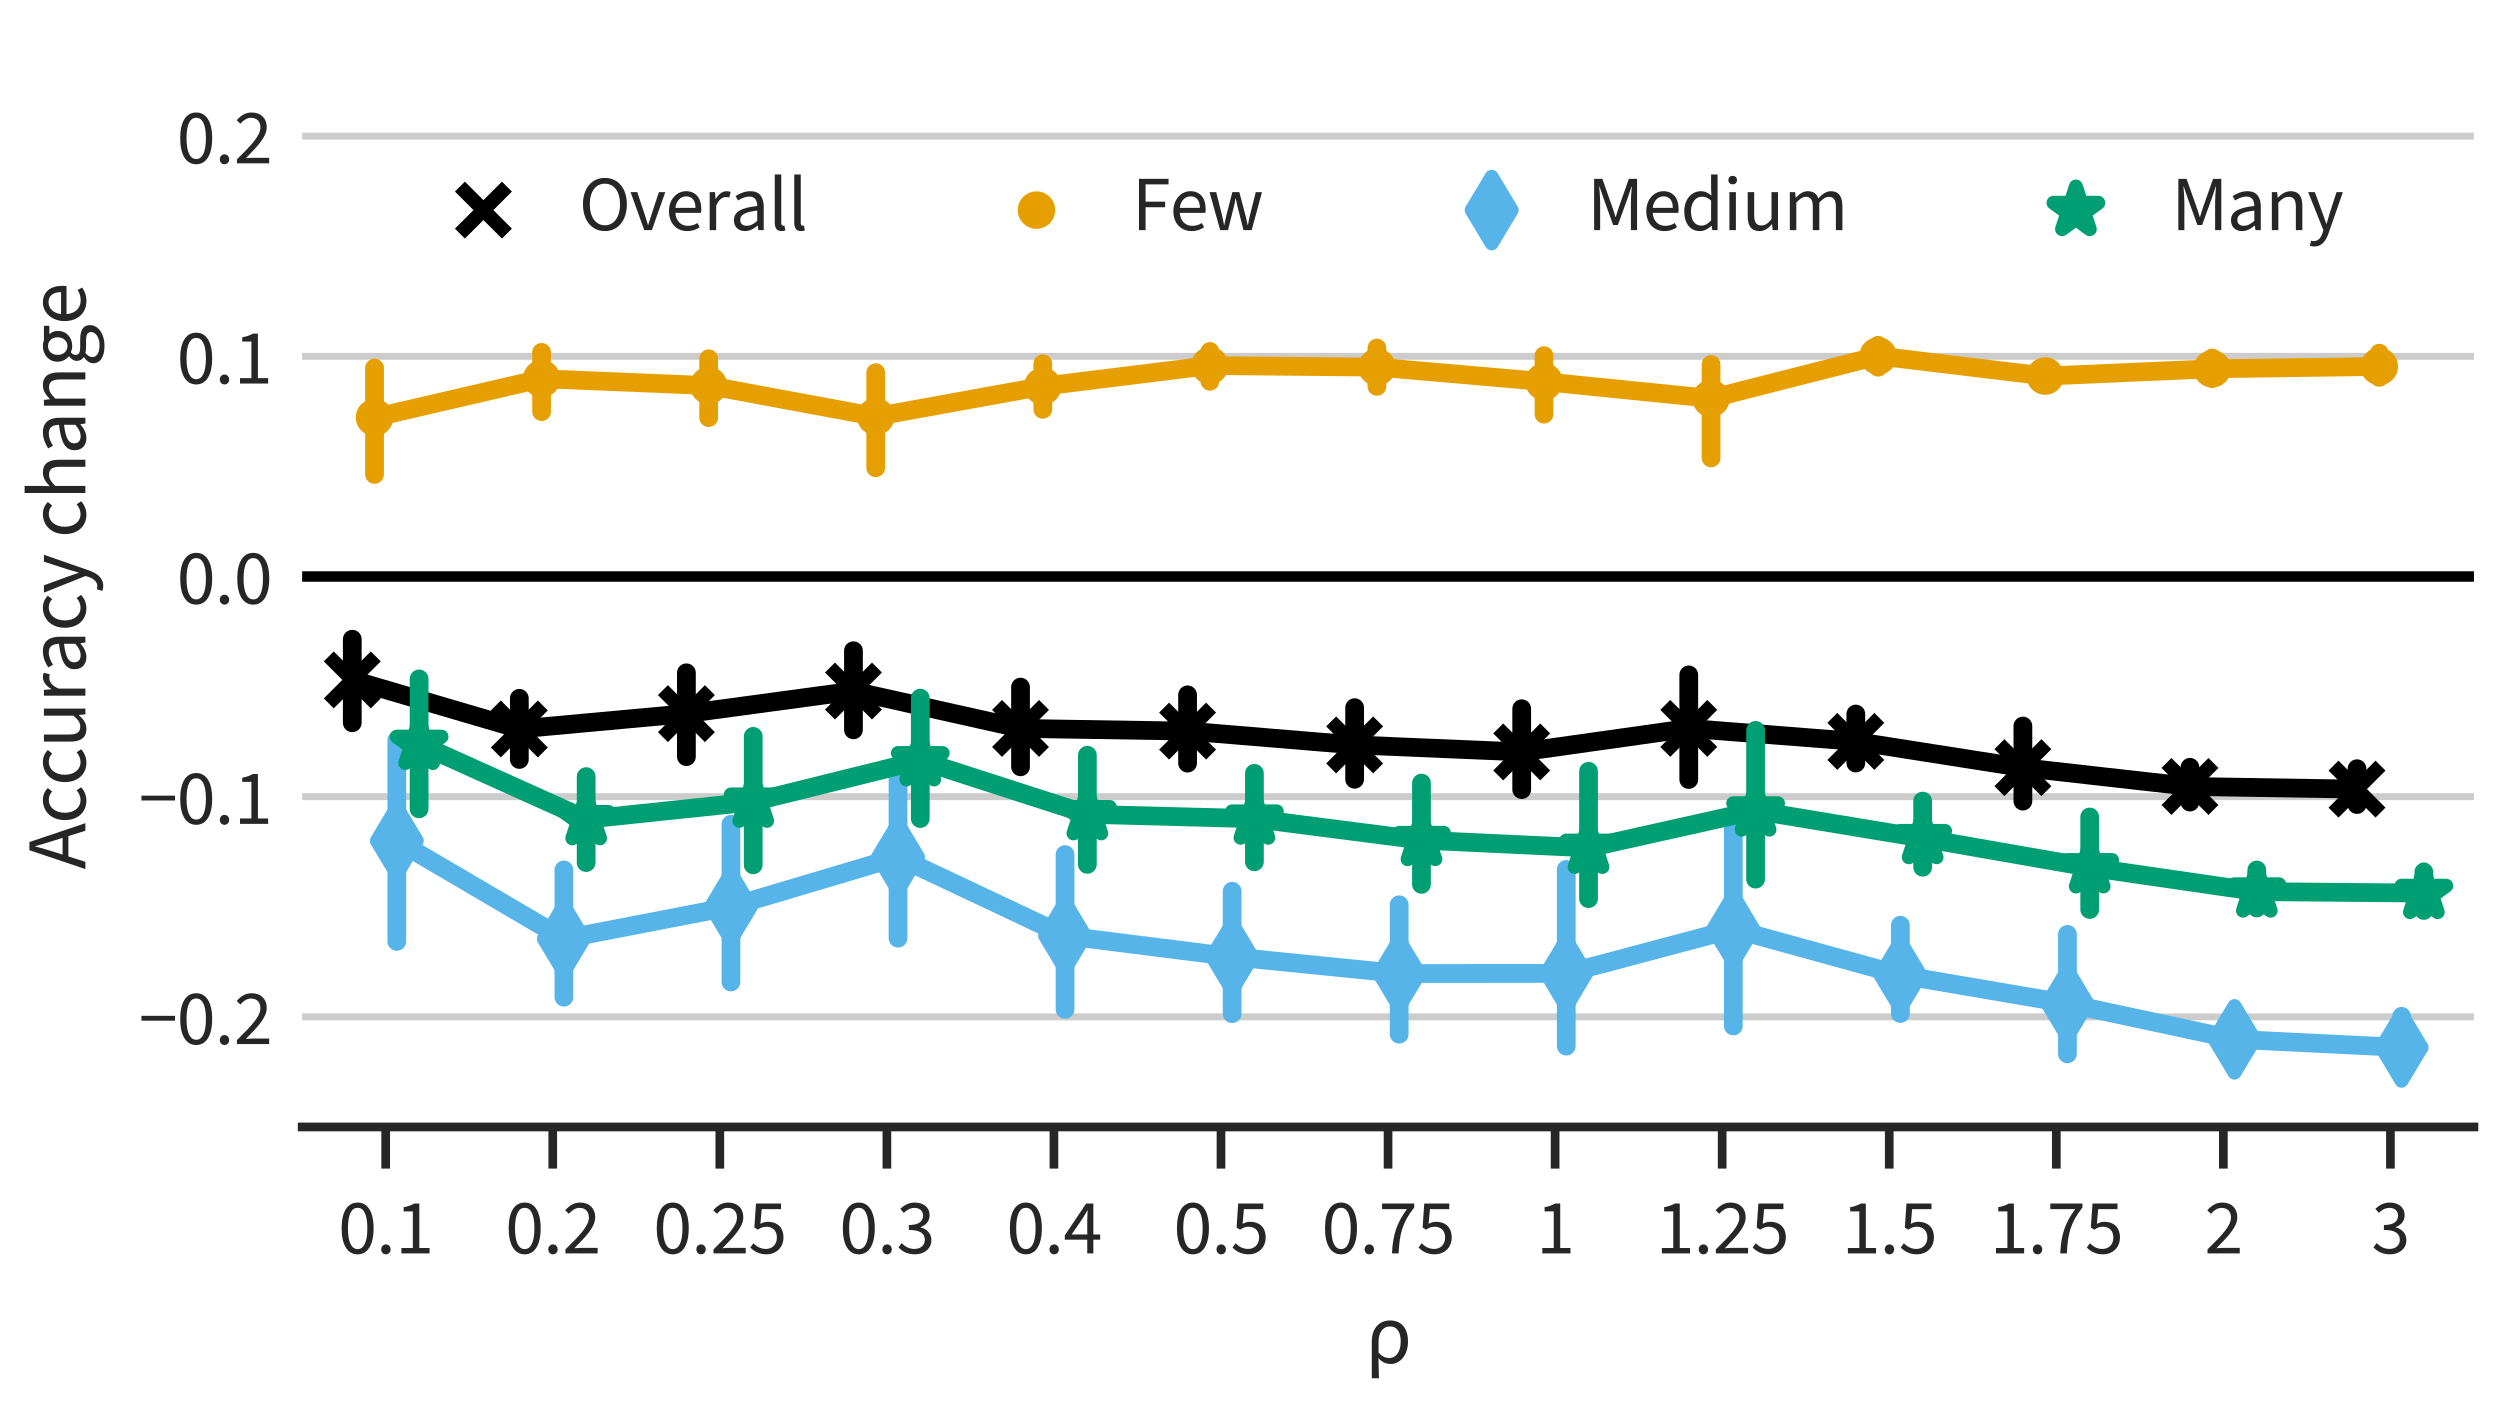 <?xml version="1.0" encoding="utf-8" standalone="no"?>
<!DOCTYPE svg PUBLIC "-//W3C//DTD SVG 1.1//EN"
  "http://www.w3.org/Graphics/SVG/1.1/DTD/svg11.dtd">
<svg xmlns:xlink="http://www.w3.org/1999/xlink" width="288pt" height="162pt" viewBox="0 0 288 162" xmlns="http://www.w3.org/2000/svg" version="1.1">
 <defs>
  <style type="text/css">*{stroke-linejoin: round; stroke-linecap: butt}</style>
 </defs>
 <g id="figure_1">
  <g id="patch_1">
   <path d="M 0 162
L 288 162
L 288 0
L 0 0
z
" style="fill: #ffffff"/>
  </g>
  <g id="axes_1">
   <g id="patch_2">
    <path d="M 34.808 129.826
L 285 129.826
L 285 3
L 34.808 3
z
" style="fill: #ffffff"/>
   </g>
   <g id="matplotlib.axis_1">
    <g id="xtick_1">
     <g id="line2d_1">
      <defs>
       <path id="mb7f9b62161" d="M 0 0
L 0 4.8
" style="stroke: #262626"/>
      </defs>
      <g>
       <use xlink:href="#mb7f9b62161" x="44.431" y="129.826" style="fill: #262626; stroke: #262626"/>
      </g>
     </g>
     <g id="text_1">
      <!-- 0.1 -->
      <g style="fill: #262626" transform="translate(38.957 144.392) scale(0.088 -0.088)">
       <defs>
        <path id="SourceSansPro-Regular-30" d="M 1594 -77
C 2406 -77 2899 685 2899 2054
C 2899 3424 2406 4160 1594 4160
C 774 4160 282 3424 282 2054
C 282 685 774 -77 1594 -77
z
M 1594 352
C 1120 352 800 858 800 2054
C 800 3251 1120 3731 1594 3731
C 2067 3731 2387 3251 2387 2054
C 2387 858 2067 352 1594 352
z
" transform="scale(0.016)"/>
        <path id="SourceSansPro-Regular-2e" d="M 800 -77
C 1011 -77 1184 90 1184 326
C 1184 570 1011 736 800 736
C 589 736 416 570 416 326
C 416 90 589 -77 800 -77
z
" transform="scale(0.016)"/>
        <path id="SourceSansPro-Regular-31" d="M 506 0
L 2810 0
L 2810 442
L 1971 442
L 1971 4083
L 1562 4083
C 1338 3949 1069 3846 691 3782
L 691 3437
L 1440 3437
L 1440 442
L 506 442
L 506 0
z
" transform="scale(0.016)"/>
       </defs>
       <use xlink:href="#SourceSansPro-Regular-30"/>
       <use xlink:href="#SourceSansPro-Regular-2e" x="49.7"/>
       <use xlink:href="#SourceSansPro-Regular-31" x="74.7"/>
      </g>
     </g>
    </g>
    <g id="xtick_2">
     <g id="line2d_2">
      <g>
       <use xlink:href="#mb7f9b62161" x="63.677" y="129.826" style="fill: #262626; stroke: #262626"/>
      </g>
     </g>
     <g id="text_2">
      <!-- 0.2 -->
      <g style="fill: #262626" transform="translate(58.203 144.392) scale(0.088 -0.088)">
       <defs>
        <path id="SourceSansPro-Regular-32" d="M 256 0
L 2893 0
L 2893 454
L 1670 454
C 1459 454 1210 442 986 422
C 1978 1434 2694 2170 2694 2963
C 2694 3680 2221 4160 1466 4160
C 941 4160 576 3910 237 3526
L 538 3238
C 768 3507 1062 3725 1402 3725
C 1920 3725 2176 3398 2176 2931
C 2176 2272 1472 1517 256 326
L 256 0
z
" transform="scale(0.016)"/>
       </defs>
       <use xlink:href="#SourceSansPro-Regular-30"/>
       <use xlink:href="#SourceSansPro-Regular-2e" x="49.7"/>
       <use xlink:href="#SourceSansPro-Regular-32" x="74.7"/>
      </g>
     </g>
    </g>
    <g id="xtick_3">
     <g id="line2d_3">
      <g>
       <use xlink:href="#mb7f9b62161" x="82.922" y="129.826" style="fill: #262626; stroke: #262626"/>
      </g>
     </g>
     <g id="text_3">
      <!-- 0.25 -->
      <g style="fill: #262626" transform="translate(75.261 144.392) scale(0.088 -0.088)">
       <defs>
        <path id="SourceSansPro-Regular-35" d="M 1498 -77
C 2208 -77 2874 422 2874 1306
C 2874 2189 2304 2586 1613 2586
C 1363 2586 1178 2522 986 2419
L 1094 3622
L 2675 3622
L 2675 4083
L 627 4083
L 493 2118
L 774 1939
C 1018 2099 1190 2182 1472 2182
C 1997 2182 2336 1856 2336 1293
C 2336 723 1946 365 1446 365
C 966 365 659 589 416 832
L 160 480
C 442 198 845 -77 1498 -77
z
" transform="scale(0.016)"/>
       </defs>
       <use xlink:href="#SourceSansPro-Regular-30"/>
       <use xlink:href="#SourceSansPro-Regular-2e" x="49.7"/>
       <use xlink:href="#SourceSansPro-Regular-32" x="74.7"/>
       <use xlink:href="#SourceSansPro-Regular-35" x="124.4"/>
      </g>
     </g>
    </g>
    <g id="xtick_4">
     <g id="line2d_4">
      <g>
       <use xlink:href="#mb7f9b62161" x="102.168" y="129.826" style="fill: #262626; stroke: #262626"/>
      </g>
     </g>
     <g id="text_4">
      <!-- 0.3 -->
      <g style="fill: #262626" transform="translate(96.694 144.392) scale(0.088 -0.088)">
       <defs>
        <path id="SourceSansPro-Regular-33" d="M 1510 -77
C 2259 -77 2861 365 2861 1088
C 2861 1651 2470 2010 1978 2125
L 1978 2150
C 2419 2317 2714 2630 2714 3123
C 2714 3782 2202 4160 1491 4160
C 1011 4160 634 3942 320 3648
L 602 3315
C 845 3552 1133 3725 1472 3725
C 1907 3725 2176 3475 2176 3085
C 2176 2656 1882 2323 1018 2323
L 1018 1920
C 1990 1920 2323 1594 2323 1107
C 2323 653 1971 365 1478 365
C 998 365 678 589 435 845
L 166 499
C 442 198 858 -77 1510 -77
z
" transform="scale(0.016)"/>
       </defs>
       <use xlink:href="#SourceSansPro-Regular-30"/>
       <use xlink:href="#SourceSansPro-Regular-2e" x="49.7"/>
       <use xlink:href="#SourceSansPro-Regular-33" x="74.7"/>
      </g>
     </g>
    </g>
    <g id="xtick_5">
     <g id="line2d_5">
      <g>
       <use xlink:href="#mb7f9b62161" x="121.413" y="129.826" style="fill: #262626; stroke: #262626"/>
      </g>
     </g>
     <g id="text_5">
      <!-- 0.4 -->
      <g style="fill: #262626" transform="translate(115.939 144.392) scale(0.088 -0.088)">
       <defs>
        <path id="SourceSansPro-Regular-34" d="M 666 1549
L 1619 2938
C 1734 3142 1850 3322 1952 3514
L 1978 3514
C 1965 3296 1946 2944 1946 2733
L 1946 1549
L 666 1549
z
M 1946 0
L 2445 0
L 2445 1126
L 3002 1126
L 3002 1549
L 2445 1549
L 2445 4083
L 1856 4083
L 109 1478
L 109 1126
L 1946 1126
L 1946 0
z
" transform="scale(0.016)"/>
       </defs>
       <use xlink:href="#SourceSansPro-Regular-30"/>
       <use xlink:href="#SourceSansPro-Regular-2e" x="49.7"/>
       <use xlink:href="#SourceSansPro-Regular-34" x="74.7"/>
      </g>
     </g>
    </g>
    <g id="xtick_6">
     <g id="line2d_6">
      <g>
       <use xlink:href="#mb7f9b62161" x="140.659" y="129.826" style="fill: #262626; stroke: #262626"/>
      </g>
     </g>
     <g id="text_6">
      <!-- 0.5 -->
      <g style="fill: #262626" transform="translate(135.185 144.392) scale(0.088 -0.088)">
       <use xlink:href="#SourceSansPro-Regular-30"/>
       <use xlink:href="#SourceSansPro-Regular-2e" x="49.7"/>
       <use xlink:href="#SourceSansPro-Regular-35" x="74.7"/>
      </g>
     </g>
    </g>
    <g id="xtick_7">
     <g id="line2d_7">
      <g>
       <use xlink:href="#mb7f9b62161" x="159.904" y="129.826" style="fill: #262626; stroke: #262626"/>
      </g>
     </g>
     <g id="text_7">
      <!-- 0.75 -->
      <g style="fill: #262626" transform="translate(152.243 144.392) scale(0.088 -0.088)">
       <defs>
        <path id="SourceSansPro-Regular-37" d="M 1094 0
L 1638 0
C 1709 1594 1933 2515 2912 3757
L 2912 4083
L 282 4083
L 282 3622
L 2317 3622
C 1491 2496 1165 1536 1094 0
z
" transform="scale(0.016)"/>
       </defs>
       <use xlink:href="#SourceSansPro-Regular-30"/>
       <use xlink:href="#SourceSansPro-Regular-2e" x="49.7"/>
       <use xlink:href="#SourceSansPro-Regular-37" x="74.7"/>
       <use xlink:href="#SourceSansPro-Regular-35" x="124.4"/>
      </g>
     </g>
    </g>
    <g id="xtick_8">
     <g id="line2d_8">
      <g>
       <use xlink:href="#mb7f9b62161" x="179.15" y="129.826" style="fill: #262626; stroke: #262626"/>
      </g>
     </g>
     <g id="text_8">
      <!-- 1 -->
      <g style="fill: #262626" transform="translate(176.963 144.392) scale(0.088 -0.088)">
       <use xlink:href="#SourceSansPro-Regular-31"/>
      </g>
     </g>
    </g>
    <g id="xtick_9">
     <g id="line2d_9">
      <g>
       <use xlink:href="#mb7f9b62161" x="198.395" y="129.826" style="fill: #262626; stroke: #262626"/>
      </g>
     </g>
     <g id="text_9">
      <!-- 1.25 -->
      <g style="fill: #262626" transform="translate(190.734 144.392) scale(0.088 -0.088)">
       <use xlink:href="#SourceSansPro-Regular-31"/>
       <use xlink:href="#SourceSansPro-Regular-2e" x="49.7"/>
       <use xlink:href="#SourceSansPro-Regular-32" x="74.7"/>
       <use xlink:href="#SourceSansPro-Regular-35" x="124.4"/>
      </g>
     </g>
    </g>
    <g id="xtick_10">
     <g id="line2d_10">
      <g>
       <use xlink:href="#mb7f9b62161" x="217.641" y="129.826" style="fill: #262626; stroke: #262626"/>
      </g>
     </g>
     <g id="text_10">
      <!-- 1.5 -->
      <g style="fill: #262626" transform="translate(212.167 144.392) scale(0.088 -0.088)">
       <use xlink:href="#SourceSansPro-Regular-31"/>
       <use xlink:href="#SourceSansPro-Regular-2e" x="49.7"/>
       <use xlink:href="#SourceSansPro-Regular-35" x="74.7"/>
      </g>
     </g>
    </g>
    <g id="xtick_11">
     <g id="line2d_11">
      <g>
       <use xlink:href="#mb7f9b62161" x="236.886" y="129.826" style="fill: #262626; stroke: #262626"/>
      </g>
     </g>
     <g id="text_11">
      <!-- 1.75 -->
      <g style="fill: #262626" transform="translate(229.225 144.392) scale(0.088 -0.088)">
       <use xlink:href="#SourceSansPro-Regular-31"/>
       <use xlink:href="#SourceSansPro-Regular-2e" x="49.7"/>
       <use xlink:href="#SourceSansPro-Regular-37" x="74.7"/>
       <use xlink:href="#SourceSansPro-Regular-35" x="124.4"/>
      </g>
     </g>
    </g>
    <g id="xtick_12">
     <g id="line2d_12">
      <g>
       <use xlink:href="#mb7f9b62161" x="256.132" y="129.826" style="fill: #262626; stroke: #262626"/>
      </g>
     </g>
     <g id="text_12">
      <!-- 2 -->
      <g style="fill: #262626" transform="translate(253.945 144.392) scale(0.088 -0.088)">
       <use xlink:href="#SourceSansPro-Regular-32"/>
      </g>
     </g>
    </g>
    <g id="xtick_13">
     <g id="line2d_13">
      <g>
       <use xlink:href="#mb7f9b62161" x="275.377" y="129.826" style="fill: #262626; stroke: #262626"/>
      </g>
     </g>
     <g id="text_13">
      <!-- 3 -->
      <g style="fill: #262626" transform="translate(273.19 144.392) scale(0.088 -0.088)">
       <use xlink:href="#SourceSansPro-Regular-33"/>
      </g>
     </g>
    </g>
    <g id="text_14">
     <!-- $\rho$ -->
     <g style="fill: #262626" transform="translate(157.264 157.032) scale(0.096 -0.096)">
      <defs>
       <path id="SourceSansPro-Regular-3c1" d="M 499 -1146
L 1037 -1146
C 1024 -595 1018 -192 998 365
C 1280 32 1600 -77 1933 -77
C 2586 -77 3213 544 3213 1600
C 3213 2586 2739 3187 1869 3187
C 1114 3187 499 2669 499 1587
L 499 -1146
z
M 1837 371
C 1574 371 1293 442 1005 787
L 1005 1581
C 1005 2355 1395 2739 1850 2739
C 2426 2739 2669 2285 2669 1600
C 2669 832 2298 371 1837 371
z
" transform="scale(0.016)"/>
      </defs>
      <use xlink:href="#SourceSansPro-Regular-3c1" transform="translate(0 0.203)"/>
     </g>
    </g>
   </g>
   <g id="matplotlib.axis_2">
    <g id="ytick_1">
     <g id="line2d_14">
      <path d="M 34.808 117.144
L 285 117.144
" clip-path="url(#p9fbe547ff0)" style="fill: none; stroke: #cccccc; stroke-width: 0.8; stroke-linecap: round"/>
     </g>
     <g id="line2d_15"/>
     <g id="text_15">
      <!-- −0.2 -->
      <g style="fill: #262626" transform="translate(15.987 120.277) scale(0.088 -0.088)">
       <defs>
        <path id="SourceSansPro-Regular-2212" d="M 218 1914
L 2963 1914
L 2963 2310
L 218 2310
L 218 1914
z
" transform="scale(0.016)"/>
       </defs>
       <use xlink:href="#SourceSansPro-Regular-2212"/>
       <use xlink:href="#SourceSansPro-Regular-30" x="49.7"/>
       <use xlink:href="#SourceSansPro-Regular-2e" x="99.4"/>
       <use xlink:href="#SourceSansPro-Regular-32" x="124.4"/>
      </g>
     </g>
    </g>
    <g id="ytick_2">
     <g id="line2d_16">
      <path d="M 34.808 91.779
L 285 91.779
" clip-path="url(#p9fbe547ff0)" style="fill: none; stroke: #cccccc; stroke-width: 0.8; stroke-linecap: round"/>
     </g>
     <g id="line2d_17"/>
     <g id="text_16">
      <!-- −0.1 -->
      <g style="fill: #262626" transform="translate(15.987 94.911) scale(0.088 -0.088)">
       <use xlink:href="#SourceSansPro-Regular-2212"/>
       <use xlink:href="#SourceSansPro-Regular-30" x="49.7"/>
       <use xlink:href="#SourceSansPro-Regular-2e" x="99.4"/>
       <use xlink:href="#SourceSansPro-Regular-31" x="124.4"/>
      </g>
     </g>
    </g>
    <g id="ytick_3">
     <g id="line2d_18">
      <path d="M 34.808 66.413
L 285 66.413
" clip-path="url(#p9fbe547ff0)" style="fill: none; stroke: #cccccc; stroke-width: 0.8; stroke-linecap: round"/>
     </g>
     <g id="line2d_19"/>
     <g id="text_17">
      <!-- 0.0 -->
      <g style="fill: #262626" transform="translate(20.361 69.546) scale(0.088 -0.088)">
       <use xlink:href="#SourceSansPro-Regular-30"/>
       <use xlink:href="#SourceSansPro-Regular-2e" x="49.7"/>
       <use xlink:href="#SourceSansPro-Regular-30" x="74.7"/>
      </g>
     </g>
    </g>
    <g id="ytick_4">
     <g id="line2d_20">
      <path d="M 34.808 41.048
L 285 41.048
" clip-path="url(#p9fbe547ff0)" style="fill: none; stroke: #cccccc; stroke-width: 0.8; stroke-linecap: round"/>
     </g>
     <g id="line2d_21"/>
     <g id="text_18">
      <!-- 0.1 -->
      <g style="fill: #262626" transform="translate(20.361 44.181) scale(0.088 -0.088)">
       <use xlink:href="#SourceSansPro-Regular-30"/>
       <use xlink:href="#SourceSansPro-Regular-2e" x="49.7"/>
       <use xlink:href="#SourceSansPro-Regular-31" x="74.7"/>
      </g>
     </g>
    </g>
    <g id="ytick_5">
     <g id="line2d_22">
      <path d="M 34.808 15.683
L 285 15.683
" clip-path="url(#p9fbe547ff0)" style="fill: none; stroke: #cccccc; stroke-width: 0.8; stroke-linecap: round"/>
     </g>
     <g id="line2d_23"/>
     <g id="text_19">
      <!-- 0.2 -->
      <g style="fill: #262626" transform="translate(20.361 18.816) scale(0.088 -0.088)">
       <use xlink:href="#SourceSansPro-Regular-30"/>
       <use xlink:href="#SourceSansPro-Regular-2e" x="49.7"/>
       <use xlink:href="#SourceSansPro-Regular-32" x="74.7"/>
      </g>
     </g>
    </g>
    <g id="text_20">
     <!-- Accuracy change -->
     <g style="fill: #262626" transform="translate(9.836 100.148) rotate(-90) scale(0.096 -0.096)">
      <defs>
       <path id="SourceSansPro-Regular-41" d="M 1306 2342
C 1453 2810 1587 3270 1715 3757
L 1741 3757
C 1875 3270 2010 2810 2163 2342
L 2362 1709
L 1107 1709
L 1306 2342
z
M 19 0
L 563 0
L 966 1274
L 2496 1274
L 2893 0
L 3462 0
L 2048 4198
L 1434 4198
L 19 0
z
" transform="scale(0.016)"/>
       <path id="SourceSansPro-Regular-63" d="M 1754 -77
C 2125 -77 2477 64 2758 320
L 2528 659
C 2342 493 2086 365 1798 365
C 1229 365 845 838 845 1549
C 845 2266 1254 2746 1818 2746
C 2067 2746 2266 2650 2438 2490
L 2701 2822
C 2483 3027 2202 3187 1792 3187
C 992 3187 294 2592 294 1549
C 294 518 928 -77 1754 -77
z
" transform="scale(0.016)"/>
       <path id="SourceSansPro-Regular-75" d="M 1434 -77
C 1862 -77 2170 147 2458 486
L 2477 486
L 2522 0
L 2957 0
L 2957 3110
L 2426 3110
L 2426 909
C 2138 544 1914 384 1600 384
C 1190 384 1011 634 1011 1210
L 1011 3110
L 480 3110
L 480 1139
C 480 346 774 -77 1434 -77
z
" transform="scale(0.016)"/>
       <path id="SourceSansPro-Regular-72" d="M 525 0
L 1056 0
L 1056 1997
C 1267 2522 1581 2707 1843 2707
C 1965 2707 2035 2694 2125 2669
L 2240 3123
C 2144 3168 2048 3187 1907 3187
C 1562 3187 1242 2938 1024 2547
L 1005 2547
L 960 3110
L 525 3110
L 525 0
z
" transform="scale(0.016)"/>
       <path id="SourceSansPro-Regular-61" d="M 1242 -77
C 1632 -77 1971 122 2266 371
L 2285 371
L 2336 0
L 2771 0
L 2771 1914
C 2771 2682 2445 3187 1690 3187
C 1190 3187 755 2976 467 2784
L 672 2426
C 915 2586 1242 2746 1600 2746
C 2106 2746 2234 2368 2240 1978
C 909 1830 333 1498 333 806
C 333 243 723 -77 1242 -77
z
M 1389 358
C 1088 358 851 493 851 838
C 851 1242 1190 1478 2240 1600
L 2240 755
C 1939 493 1690 358 1389 358
z
" transform="scale(0.016)"/>
       <path id="SourceSansPro-Regular-79" d="M 582 -1338
C 1203 -1338 1530 -870 1747 -256
L 2918 3110
L 2400 3110
L 1843 1395
C 1760 1120 1670 800 1587 518
L 1562 518
C 1459 806 1357 1126 1254 1395
L 627 3110
L 77 3110
L 1325 -6
L 1254 -237
C 1126 -621 902 -896 557 -896
C 480 -896 403 -883 326 -858
L 211 -1274
C 314 -1312 435 -1338 582 -1338
z
" transform="scale(0.016)"/>
       <path id="SourceSansPro-Regular-20" transform="scale(0.016)"/>
       <path id="SourceSansPro-Regular-68" d="M 525 0
L 1056 0
L 1056 2253
C 1363 2566 1587 2726 1901 2726
C 2310 2726 2490 2483 2490 1901
L 2490 0
L 3021 0
L 3021 1971
C 3021 2765 2726 3187 2067 3187
C 1638 3187 1325 2957 1037 2675
L 1056 3315
L 1056 4557
L 525 4557
L 525 0
z
" transform="scale(0.016)"/>
       <path id="SourceSansPro-Regular-6e" d="M 525 0
L 1056 0
L 1056 2253
C 1363 2566 1587 2726 1901 2726
C 2310 2726 2490 2483 2490 1901
L 2490 0
L 3021 0
L 3021 1971
C 3021 2765 2726 3187 2067 3187
C 1638 3187 1318 2957 1024 2662
L 1005 2662
L 960 3110
L 525 3110
L 525 0
z
" transform="scale(0.016)"/>
       <path id="SourceSansPro-Regular-67" d="M 1574 -1434
C 2541 -1434 3149 -934 3149 -352
C 3149 160 2784 390 2061 390
L 1459 390
C 1043 390 915 531 915 723
C 915 896 998 998 1114 1094
C 1254 1024 1421 986 1574 986
C 2208 986 2714 1402 2714 2067
C 2714 2330 2611 2560 2464 2701
L 3098 2701
L 3098 3110
L 2016 3110
C 1901 3155 1747 3187 1574 3187
C 941 3187 403 2758 403 2080
C 403 1709 602 1408 806 1242
L 806 1216
C 646 1107 467 902 467 640
C 467 397 589 230 742 134
L 742 109
C 461 -83 288 -333 288 -595
C 288 -1133 813 -1434 1574 -1434
z
M 1574 1344
C 1216 1344 915 1626 915 2080
C 915 2534 1210 2803 1574 2803
C 1939 2803 2234 2528 2234 2080
C 2234 1626 1933 1344 1574 1344
z
M 1651 -1062
C 1088 -1062 749 -858 749 -525
C 749 -346 845 -160 1069 0
C 1203 -38 1350 -51 1472 -51
L 2003 -51
C 2413 -51 2630 -147 2630 -435
C 2630 -755 2240 -1062 1651 -1062
z
" transform="scale(0.016)"/>
       <path id="SourceSansPro-Regular-65" d="M 1779 -77
C 2208 -77 2541 51 2810 243
L 2624 582
C 2406 435 2144 352 1843 352
C 1254 352 864 774 819 1414
L 2912 1414
C 2931 1517 2938 1613 2938 1728
C 2938 2624 2483 3187 1690 3187
C 979 3187 294 2566 294 1555
C 294 525 947 -77 1779 -77
z
M 819 1824
C 883 2419 1267 2765 1702 2765
C 2176 2765 2464 2438 2464 1824
L 819 1824
z
" transform="scale(0.016)"/>
      </defs>
      <use xlink:href="#SourceSansPro-Regular-41"/>
      <use xlink:href="#SourceSansPro-Regular-63" x="54.4"/>
      <use xlink:href="#SourceSansPro-Regular-63" x="100"/>
      <use xlink:href="#SourceSansPro-Regular-75" x="145.6"/>
      <use xlink:href="#SourceSansPro-Regular-72" x="200"/>
      <use xlink:href="#SourceSansPro-Regular-61" x="234.8"/>
      <use xlink:href="#SourceSansPro-Regular-63" x="285.2"/>
      <use xlink:href="#SourceSansPro-Regular-79" x="330.8"/>
      <use xlink:href="#SourceSansPro-Regular-20" x="377.6"/>
      <use xlink:href="#SourceSansPro-Regular-63" x="397.6"/>
      <use xlink:href="#SourceSansPro-Regular-68" x="443.2"/>
      <use xlink:href="#SourceSansPro-Regular-61" x="497.6"/>
      <use xlink:href="#SourceSansPro-Regular-6e" x="548"/>
      <use xlink:href="#SourceSansPro-Regular-67" x="602.7"/>
      <use xlink:href="#SourceSansPro-Regular-65" x="653.2"/>
     </g>
    </g>
   </g>
   <g id="line2d_24">
    <path d="M 40.582 78.325
L 59.828 83.976
L 79.073 82.211
L 98.318 79.608
L 117.564 83.913
L 136.809 84.222
L 156.055 85.815
L 175.3 86.624
L 194.546 83.91
L 213.791 85.412
L 233.037 88.433
L 252.282 90.602
L 271.528 90.906
" clip-path="url(#p9fbe547ff0)" style="fill: none; stroke: #000000; stroke-width: 2.16; stroke-linecap: round"/>
   </g>
   <g id="line2d_25">
    <path d="M 40.582 83.263
L 40.582 73.637
" clip-path="url(#p9fbe547ff0)" style="fill: none; stroke: #000000; stroke-width: 2.16; stroke-linecap: round"/>
   </g>
   <g id="line2d_26">
    <path d="M 59.828 87.487
L 59.828 80.445
" clip-path="url(#p9fbe547ff0)" style="fill: none; stroke: #000000; stroke-width: 2.16; stroke-linecap: round"/>
   </g>
   <g id="line2d_27">
    <path d="M 79.073 87.163
L 79.073 77.508
" clip-path="url(#p9fbe547ff0)" style="fill: none; stroke: #000000; stroke-width: 2.16; stroke-linecap: round"/>
   </g>
   <g id="line2d_28">
    <path d="M 98.318 84.076
L 98.318 74.963
" clip-path="url(#p9fbe547ff0)" style="fill: none; stroke: #000000; stroke-width: 2.16; stroke-linecap: round"/>
   </g>
   <g id="line2d_29">
    <path d="M 117.564 88.336
L 117.564 79.154
" clip-path="url(#p9fbe547ff0)" style="fill: none; stroke: #000000; stroke-width: 2.16; stroke-linecap: round"/>
   </g>
   <g id="line2d_30">
    <path d="M 136.809 87.913
L 136.809 80.047
" clip-path="url(#p9fbe547ff0)" style="fill: none; stroke: #000000; stroke-width: 2.16; stroke-linecap: round"/>
   </g>
   <g id="line2d_31">
    <path d="M 156.055 89.77
L 156.055 81.522
" clip-path="url(#p9fbe547ff0)" style="fill: none; stroke: #000000; stroke-width: 2.16; stroke-linecap: round"/>
   </g>
   <g id="line2d_32">
    <path d="M 175.3 90.957
L 175.3 81.648
" clip-path="url(#p9fbe547ff0)" style="fill: none; stroke: #000000; stroke-width: 2.16; stroke-linecap: round"/>
   </g>
   <g id="line2d_33">
    <path d="M 194.546 89.798
L 194.546 77.749
" clip-path="url(#p9fbe547ff0)" style="fill: none; stroke: #000000; stroke-width: 2.16; stroke-linecap: round"/>
   </g>
   <g id="line2d_34">
    <path d="M 213.791 87.898
L 213.791 82.256
" clip-path="url(#p9fbe547ff0)" style="fill: none; stroke: #000000; stroke-width: 2.16; stroke-linecap: round"/>
   </g>
   <g id="line2d_35">
    <path d="M 233.037 92.289
L 233.037 83.641
" clip-path="url(#p9fbe547ff0)" style="fill: none; stroke: #000000; stroke-width: 2.16; stroke-linecap: round"/>
   </g>
   <g id="line2d_36">
    <path d="M 252.282 92.399
L 252.282 88.394
" clip-path="url(#p9fbe547ff0)" style="fill: none; stroke: #000000; stroke-width: 2.16; stroke-linecap: round"/>
   </g>
   <g id="line2d_37">
    <path d="M 271.528 92.682
L 271.528 88.556
" clip-path="url(#p9fbe547ff0)" style="fill: none; stroke: #000000; stroke-width: 2.16; stroke-linecap: round"/>
   </g>
   <g id="PathCollection_1">
    <defs>
     <path id="mdd4c91da6e" d="M -2.707 2.707
L 2.707 -2.707
M -2.707 -2.707
L 2.707 2.707
" style="stroke: #000000; stroke-width: 1.62"/>
    </defs>
    <g clip-path="url(#p9fbe547ff0)">
     <use xlink:href="#mdd4c91da6e" x="40.582" y="78.325" style="stroke: #000000; stroke-width: 1.62"/>
     <use xlink:href="#mdd4c91da6e" x="59.828" y="83.976" style="stroke: #000000; stroke-width: 1.62"/>
     <use xlink:href="#mdd4c91da6e" x="79.073" y="82.211" style="stroke: #000000; stroke-width: 1.62"/>
     <use xlink:href="#mdd4c91da6e" x="98.318" y="79.608" style="stroke: #000000; stroke-width: 1.62"/>
     <use xlink:href="#mdd4c91da6e" x="117.564" y="83.913" style="stroke: #000000; stroke-width: 1.62"/>
     <use xlink:href="#mdd4c91da6e" x="136.809" y="84.222" style="stroke: #000000; stroke-width: 1.62"/>
     <use xlink:href="#mdd4c91da6e" x="156.055" y="85.815" style="stroke: #000000; stroke-width: 1.62"/>
     <use xlink:href="#mdd4c91da6e" x="175.3" y="86.624" style="stroke: #000000; stroke-width: 1.62"/>
     <use xlink:href="#mdd4c91da6e" x="194.546" y="83.91" style="stroke: #000000; stroke-width: 1.62"/>
     <use xlink:href="#mdd4c91da6e" x="213.791" y="85.412" style="stroke: #000000; stroke-width: 1.62"/>
     <use xlink:href="#mdd4c91da6e" x="233.037" y="88.433" style="stroke: #000000; stroke-width: 1.62"/>
     <use xlink:href="#mdd4c91da6e" x="252.282" y="90.602" style="stroke: #000000; stroke-width: 1.62"/>
     <use xlink:href="#mdd4c91da6e" x="271.528" y="90.906" style="stroke: #000000; stroke-width: 1.62"/>
    </g>
   </g>
   <g id="line2d_38">
    <path d="M 34.808 66.413
L 285 66.413
" clip-path="url(#p9fbe547ff0)" style="fill: none; stroke: #000000; stroke-width: 1.2; stroke-linecap: round"/>
   </g>
   <g id="line2d_39">
    <path d="M 43.148 48.091
L 62.394 43.627
L 81.639 44.422
L 100.885 47.99
L 120.13 44.498
L 139.376 42.113
L 158.621 42.291
L 177.867 43.965
L 197.112 45.901
L 216.358 41.006
L 235.603 43.322
L 254.848 42.485
L 274.094 42.215
" clip-path="url(#p9fbe547ff0)" style="fill: none; stroke: #e69f00; stroke-width: 2.16; stroke-linecap: round"/>
   </g>
   <g id="line2d_40">
    <path d="M 43.148 54.654
L 43.148 42.401
" clip-path="url(#p9fbe547ff0)" style="fill: none; stroke: #e69f00; stroke-width: 2.16; stroke-linecap: round"/>
   </g>
   <g id="line2d_41">
    <path d="M 62.394 47.416
L 62.394 40.591
" clip-path="url(#p9fbe547ff0)" style="fill: none; stroke: #e69f00; stroke-width: 2.16; stroke-linecap: round"/>
   </g>
   <g id="line2d_42">
    <path d="M 81.639 48.109
L 81.639 41.327
" clip-path="url(#p9fbe547ff0)" style="fill: none; stroke: #e69f00; stroke-width: 2.16; stroke-linecap: round"/>
   </g>
   <g id="line2d_43">
    <path d="M 100.885 53.885
L 100.885 42.933
" clip-path="url(#p9fbe547ff0)" style="fill: none; stroke: #e69f00; stroke-width: 2.16; stroke-linecap: round"/>
   </g>
   <g id="line2d_44">
    <path d="M 120.13 47.153
L 120.13 41.91
" clip-path="url(#p9fbe547ff0)" style="fill: none; stroke: #e69f00; stroke-width: 2.16; stroke-linecap: round"/>
   </g>
   <g id="line2d_45">
    <path d="M 139.376 43.923
L 139.376 40.49
" clip-path="url(#p9fbe547ff0)" style="fill: none; stroke: #e69f00; stroke-width: 2.16; stroke-linecap: round"/>
   </g>
   <g id="line2d_46">
    <path d="M 158.621 44.507
L 158.621 40.092
" clip-path="url(#p9fbe547ff0)" style="fill: none; stroke: #e69f00; stroke-width: 2.16; stroke-linecap: round"/>
   </g>
   <g id="line2d_47">
    <path d="M 177.867 47.712
L 177.867 40.972
" clip-path="url(#p9fbe547ff0)" style="fill: none; stroke: #e69f00; stroke-width: 2.16; stroke-linecap: round"/>
   </g>
   <g id="line2d_48">
    <path d="M 197.112 52.751
L 197.112 41.994
" clip-path="url(#p9fbe547ff0)" style="fill: none; stroke: #e69f00; stroke-width: 2.16; stroke-linecap: round"/>
   </g>
   <g id="line2d_49">
    <path d="M 216.358 42.308
L 216.358 39.78
" clip-path="url(#p9fbe547ff0)" style="fill: none; stroke: #e69f00; stroke-width: 2.16; stroke-linecap: round"/>
   </g>
   <g id="line2d_50">
    <path d="M 235.603 44.228
L 235.603 42.282
" clip-path="url(#p9fbe547ff0)" style="fill: none; stroke: #e69f00; stroke-width: 2.16; stroke-linecap: round"/>
   </g>
   <g id="line2d_51">
    <path d="M 254.848 43.61
L 254.848 41.242
" clip-path="url(#p9fbe547ff0)" style="fill: none; stroke: #e69f00; stroke-width: 2.16; stroke-linecap: round"/>
   </g>
   <g id="line2d_52">
    <path d="M 274.094 43.475
L 274.094 40.684
" clip-path="url(#p9fbe547ff0)" style="fill: none; stroke: #e69f00; stroke-width: 2.16; stroke-linecap: round"/>
   </g>
   <g id="PathCollection_2">
    <defs>
     <path id="mae9a0349bb" d="M 0 1.354
C 0.359 1.354 0.703 1.211 0.957 0.957
C 1.211 0.703 1.354 0.359 1.354 0
C 1.354 -0.359 1.211 -0.703 0.957 -0.957
C 0.703 -1.211 0.359 -1.354 0 -1.354
C -0.359 -1.354 -0.703 -1.211 -0.957 -0.957
C -1.211 -0.703 -1.354 -0.359 -1.354 0
C -1.354 0.359 -1.211 0.703 -0.957 0.957
C -0.703 1.211 -0.359 1.354 0 1.354
z
" style="stroke: #e69f00; stroke-width: 1.62"/>
    </defs>
    <g clip-path="url(#p9fbe547ff0)">
     <use xlink:href="#mae9a0349bb" x="43.148" y="48.091" style="fill: #e69f00; stroke: #e69f00; stroke-width: 1.62"/>
     <use xlink:href="#mae9a0349bb" x="62.394" y="43.627" style="fill: #e69f00; stroke: #e69f00; stroke-width: 1.62"/>
     <use xlink:href="#mae9a0349bb" x="81.639" y="44.422" style="fill: #e69f00; stroke: #e69f00; stroke-width: 1.62"/>
     <use xlink:href="#mae9a0349bb" x="100.885" y="47.99" style="fill: #e69f00; stroke: #e69f00; stroke-width: 1.62"/>
     <use xlink:href="#mae9a0349bb" x="120.13" y="44.498" style="fill: #e69f00; stroke: #e69f00; stroke-width: 1.62"/>
     <use xlink:href="#mae9a0349bb" x="139.376" y="42.113" style="fill: #e69f00; stroke: #e69f00; stroke-width: 1.62"/>
     <use xlink:href="#mae9a0349bb" x="158.621" y="42.291" style="fill: #e69f00; stroke: #e69f00; stroke-width: 1.62"/>
     <use xlink:href="#mae9a0349bb" x="177.867" y="43.965" style="fill: #e69f00; stroke: #e69f00; stroke-width: 1.62"/>
     <use xlink:href="#mae9a0349bb" x="197.112" y="45.901" style="fill: #e69f00; stroke: #e69f00; stroke-width: 1.62"/>
     <use xlink:href="#mae9a0349bb" x="216.358" y="41.006" style="fill: #e69f00; stroke: #e69f00; stroke-width: 1.62"/>
     <use xlink:href="#mae9a0349bb" x="235.603" y="43.322" style="fill: #e69f00; stroke: #e69f00; stroke-width: 1.62"/>
     <use xlink:href="#mae9a0349bb" x="254.848" y="42.485" style="fill: #e69f00; stroke: #e69f00; stroke-width: 1.62"/>
     <use xlink:href="#mae9a0349bb" x="274.094" y="42.215" style="fill: #e69f00; stroke: #e69f00; stroke-width: 1.62"/>
    </g>
   </g>
   <g id="patch_3">
    <path d="M 34.808 129.826
L 285 129.826
" style="fill: none; stroke: #262626; stroke-linejoin: miter; stroke-linecap: square"/>
   </g>
   <g id="line2d_53">
    <path d="M 45.714 96.859
L 64.96 108.157
L 84.205 104.447
L 103.451 98.721
L 122.696 107.802
L 141.942 110.223
L 161.187 112.15
L 180.433 112.136
L 199.678 107.019
L 218.924 112.324
L 238.169 115.607
L 257.415 119.731
L 276.66 120.666
" clip-path="url(#p9fbe547ff0)" style="fill: none; stroke: #56b4e9; stroke-width: 2.16; stroke-linecap: round"/>
   </g>
   <g id="line2d_54">
    <path d="M 45.714 108.447
L 45.714 85.278
" clip-path="url(#p9fbe547ff0)" style="fill: none; stroke: #56b4e9; stroke-width: 2.16; stroke-linecap: round"/>
   </g>
   <g id="line2d_55">
    <path d="M 64.96 114.876
L 64.96 100.213
" clip-path="url(#p9fbe547ff0)" style="fill: none; stroke: #56b4e9; stroke-width: 2.16; stroke-linecap: round"/>
   </g>
   <g id="line2d_56">
    <path d="M 84.205 113.124
L 84.205 94.956
" clip-path="url(#p9fbe547ff0)" style="fill: none; stroke: #56b4e9; stroke-width: 2.16; stroke-linecap: round"/>
   </g>
   <g id="line2d_57">
    <path d="M 103.451 108.078
L 103.451 88.408
" clip-path="url(#p9fbe547ff0)" style="fill: none; stroke: #56b4e9; stroke-width: 2.16; stroke-linecap: round"/>
   </g>
   <g id="line2d_58">
    <path d="M 122.696 116.273
L 122.696 98.446
" clip-path="url(#p9fbe547ff0)" style="fill: none; stroke: #56b4e9; stroke-width: 2.16; stroke-linecap: round"/>
   </g>
   <g id="line2d_59">
    <path d="M 141.942 116.777
L 141.942 102.669
" clip-path="url(#p9fbe547ff0)" style="fill: none; stroke: #56b4e9; stroke-width: 2.16; stroke-linecap: round"/>
   </g>
   <g id="line2d_60">
    <path d="M 161.187 119.138
L 161.187 104.227
" clip-path="url(#p9fbe547ff0)" style="fill: none; stroke: #56b4e9; stroke-width: 2.16; stroke-linecap: round"/>
   </g>
   <g id="line2d_61">
    <path d="M 180.433 120.514
L 180.433 100.156
" clip-path="url(#p9fbe547ff0)" style="fill: none; stroke: #56b4e9; stroke-width: 2.16; stroke-linecap: round"/>
   </g>
   <g id="line2d_62">
    <path d="M 199.678 118.19
L 199.678 95.22
" clip-path="url(#p9fbe547ff0)" style="fill: none; stroke: #56b4e9; stroke-width: 2.16; stroke-linecap: round"/>
   </g>
   <g id="line2d_63">
    <path d="M 218.924 116.753
L 218.924 106.583
" clip-path="url(#p9fbe547ff0)" style="fill: none; stroke: #56b4e9; stroke-width: 2.16; stroke-linecap: round"/>
   </g>
   <g id="line2d_64">
    <path d="M 238.169 121.405
L 238.169 107.643
" clip-path="url(#p9fbe547ff0)" style="fill: none; stroke: #56b4e9; stroke-width: 2.16; stroke-linecap: round"/>
   </g>
   <g id="line2d_65">
    <path d="M 257.415 122.174
L 257.415 116.8
" clip-path="url(#p9fbe547ff0)" style="fill: none; stroke: #56b4e9; stroke-width: 2.16; stroke-linecap: round"/>
   </g>
   <g id="line2d_66">
    <path d="M 276.66 123.26
L 276.66 117.093
" clip-path="url(#p9fbe547ff0)" style="fill: none; stroke: #56b4e9; stroke-width: 2.16; stroke-linecap: round"/>
   </g>
   <g id="PathCollection_3">
    <defs>
     <path id="mf9014eeea0" d="M -0 3.829
L 2.297 0
L 0 -3.829
L -2.297 -0
z
" style="stroke: #56b4e9; stroke-width: 1.62"/>
    </defs>
    <g clip-path="url(#p9fbe547ff0)">
     <use xlink:href="#mf9014eeea0" x="45.714" y="96.859" style="fill: #56b4e9; stroke: #56b4e9; stroke-width: 1.62"/>
     <use xlink:href="#mf9014eeea0" x="64.96" y="108.157" style="fill: #56b4e9; stroke: #56b4e9; stroke-width: 1.62"/>
     <use xlink:href="#mf9014eeea0" x="84.205" y="104.447" style="fill: #56b4e9; stroke: #56b4e9; stroke-width: 1.62"/>
     <use xlink:href="#mf9014eeea0" x="103.451" y="98.721" style="fill: #56b4e9; stroke: #56b4e9; stroke-width: 1.62"/>
     <use xlink:href="#mf9014eeea0" x="122.696" y="107.802" style="fill: #56b4e9; stroke: #56b4e9; stroke-width: 1.62"/>
     <use xlink:href="#mf9014eeea0" x="141.942" y="110.223" style="fill: #56b4e9; stroke: #56b4e9; stroke-width: 1.62"/>
     <use xlink:href="#mf9014eeea0" x="161.187" y="112.15" style="fill: #56b4e9; stroke: #56b4e9; stroke-width: 1.62"/>
     <use xlink:href="#mf9014eeea0" x="180.433" y="112.136" style="fill: #56b4e9; stroke: #56b4e9; stroke-width: 1.62"/>
     <use xlink:href="#mf9014eeea0" x="199.678" y="107.019" style="fill: #56b4e9; stroke: #56b4e9; stroke-width: 1.62"/>
     <use xlink:href="#mf9014eeea0" x="218.924" y="112.324" style="fill: #56b4e9; stroke: #56b4e9; stroke-width: 1.62"/>
     <use xlink:href="#mf9014eeea0" x="238.169" y="115.607" style="fill: #56b4e9; stroke: #56b4e9; stroke-width: 1.62"/>
     <use xlink:href="#mf9014eeea0" x="257.415" y="119.731" style="fill: #56b4e9; stroke: #56b4e9; stroke-width: 1.62"/>
     <use xlink:href="#mf9014eeea0" x="276.66" y="120.666" style="fill: #56b4e9; stroke: #56b4e9; stroke-width: 1.62"/>
    </g>
   </g>
   <g id="line2d_67">
    <path d="M 48.28 85.705
L 67.526 94.38
L 86.771 92.366
L 106.017 87.597
L 125.262 93.808
L 144.508 94.315
L 163.753 96.786
L 182.999 97.678
L 202.244 93.38
L 221.49 96.562
L 240.735 99.924
L 259.981 102.715
L 279.226 102.881
" clip-path="url(#p9fbe547ff0)" style="fill: none; stroke: #009e73; stroke-width: 2.16; stroke-linecap: round"/>
   </g>
   <g id="line2d_68">
    <path d="M 48.28 93.178
L 48.28 78.21
" clip-path="url(#p9fbe547ff0)" style="fill: none; stroke: #009e73; stroke-width: 2.16; stroke-linecap: round"/>
   </g>
   <g id="line2d_69">
    <path d="M 67.526 99.367
L 67.526 89.466
" clip-path="url(#p9fbe547ff0)" style="fill: none; stroke: #009e73; stroke-width: 2.16; stroke-linecap: round"/>
   </g>
   <g id="line2d_70">
    <path d="M 86.771 99.628
L 86.771 84.828
" clip-path="url(#p9fbe547ff0)" style="fill: none; stroke: #009e73; stroke-width: 2.16; stroke-linecap: round"/>
   </g>
   <g id="line2d_71">
    <path d="M 106.017 94.294
L 106.017 80.422
" clip-path="url(#p9fbe547ff0)" style="fill: none; stroke: #009e73; stroke-width: 2.16; stroke-linecap: round"/>
   </g>
   <g id="line2d_72">
    <path d="M 125.262 99.577
L 125.262 87.008
" clip-path="url(#p9fbe547ff0)" style="fill: none; stroke: #009e73; stroke-width: 2.16; stroke-linecap: round"/>
   </g>
   <g id="line2d_73">
    <path d="M 144.508 99.281
L 144.508 89.089
" clip-path="url(#p9fbe547ff0)" style="fill: none; stroke: #009e73; stroke-width: 2.16; stroke-linecap: round"/>
   </g>
   <g id="line2d_74">
    <path d="M 163.753 101.876
L 163.753 90.212
" clip-path="url(#p9fbe547ff0)" style="fill: none; stroke: #009e73; stroke-width: 2.16; stroke-linecap: round"/>
   </g>
   <g id="line2d_75">
    <path d="M 182.999 103.52
L 182.999 88.856
" clip-path="url(#p9fbe547ff0)" style="fill: none; stroke: #009e73; stroke-width: 2.16; stroke-linecap: round"/>
   </g>
   <g id="line2d_76">
    <path d="M 202.244 101.276
L 202.244 84.14
" clip-path="url(#p9fbe547ff0)" style="fill: none; stroke: #009e73; stroke-width: 2.16; stroke-linecap: round"/>
   </g>
   <g id="line2d_77">
    <path d="M 221.49 99.903
L 221.49 92.285
" clip-path="url(#p9fbe547ff0)" style="fill: none; stroke: #009e73; stroke-width: 2.16; stroke-linecap: round"/>
   </g>
   <g id="line2d_78">
    <path d="M 240.735 104.773
L 240.735 94.118
" clip-path="url(#p9fbe547ff0)" style="fill: none; stroke: #009e73; stroke-width: 2.16; stroke-linecap: round"/>
   </g>
   <g id="line2d_79">
    <path d="M 259.981 104.599
L 259.981 100.229
" clip-path="url(#p9fbe547ff0)" style="fill: none; stroke: #009e73; stroke-width: 2.16; stroke-linecap: round"/>
   </g>
   <g id="line2d_80">
    <path d="M 279.226 104.882
L 279.226 100.461
" clip-path="url(#p9fbe547ff0)" style="fill: none; stroke: #009e73; stroke-width: 2.16; stroke-linecap: round"/>
   </g>
   <g id="PathCollection_4">
    <defs>
     <path id="m9d830d1c57" d="M 0 -2.707
L -0.608 -0.837
L -2.575 -0.837
L -0.983 0.32
L -1.591 2.19
L -0 1.034
L 1.591 2.19
L 0.983 0.32
L 2.575 -0.837
L 0.608 -0.837
z
" style="stroke: #009e73; stroke-width: 1.62"/>
    </defs>
    <g clip-path="url(#p9fbe547ff0)">
     <use xlink:href="#m9d830d1c57" x="48.28" y="85.705" style="fill: #009e73; stroke: #009e73; stroke-width: 1.62"/>
     <use xlink:href="#m9d830d1c57" x="67.526" y="94.38" style="fill: #009e73; stroke: #009e73; stroke-width: 1.62"/>
     <use xlink:href="#m9d830d1c57" x="86.771" y="92.366" style="fill: #009e73; stroke: #009e73; stroke-width: 1.62"/>
     <use xlink:href="#m9d830d1c57" x="106.017" y="87.597" style="fill: #009e73; stroke: #009e73; stroke-width: 1.62"/>
     <use xlink:href="#m9d830d1c57" x="125.262" y="93.808" style="fill: #009e73; stroke: #009e73; stroke-width: 1.62"/>
     <use xlink:href="#m9d830d1c57" x="144.508" y="94.315" style="fill: #009e73; stroke: #009e73; stroke-width: 1.62"/>
     <use xlink:href="#m9d830d1c57" x="163.753" y="96.786" style="fill: #009e73; stroke: #009e73; stroke-width: 1.62"/>
     <use xlink:href="#m9d830d1c57" x="182.999" y="97.678" style="fill: #009e73; stroke: #009e73; stroke-width: 1.62"/>
     <use xlink:href="#m9d830d1c57" x="202.244" y="93.38" style="fill: #009e73; stroke: #009e73; stroke-width: 1.62"/>
     <use xlink:href="#m9d830d1c57" x="221.49" y="96.562" style="fill: #009e73; stroke: #009e73; stroke-width: 1.62"/>
     <use xlink:href="#m9d830d1c57" x="240.735" y="99.924" style="fill: #009e73; stroke: #009e73; stroke-width: 1.62"/>
     <use xlink:href="#m9d830d1c57" x="259.981" y="102.715" style="fill: #009e73; stroke: #009e73; stroke-width: 1.62"/>
     <use xlink:href="#m9d830d1c57" x="279.226" y="102.881" style="fill: #009e73; stroke: #009e73; stroke-width: 1.62"/>
    </g>
   </g>
  </g>
  <g id="legend_1">
   <g id="PathCollection_5">
    <g>
     <use xlink:href="#mdd4c91da6e" x="55.69" y="24.203" style="stroke: #000000; stroke-width: 1.62"/>
    </g>
   </g>
   <g id="text_21">
    <!-- Overall -->
    <g style="fill: #262626" transform="translate(66.69 26.513) scale(0.088 -0.088)">
     <defs>
      <path id="SourceSansPro-Regular-4f" d="M 2125 -77
C 3181 -77 3923 768 3923 2118
C 3923 3456 3181 4275 2125 4275
C 1069 4275 333 3462 333 2118
C 333 768 1069 -77 2125 -77
z
M 2125 397
C 1376 397 890 1069 890 2118
C 890 3162 1376 3802 2125 3802
C 2874 3802 3366 3162 3366 2118
C 3366 1069 2874 397 2125 397
z
" transform="scale(0.016)"/>
      <path id="SourceSansPro-Regular-76" d="M 1197 0
L 1818 0
L 2918 3110
L 2394 3110
L 1811 1350
C 1715 1043 1613 730 1523 429
L 1498 429
C 1402 730 1306 1043 1210 1350
L 627 3110
L 77 3110
L 1197 0
z
" transform="scale(0.016)"/>
      <path id="SourceSansPro-Regular-6c" d="M 1082 -77
C 1216 -77 1312 -58 1389 -19
L 1318 378
C 1267 365 1242 365 1210 365
C 1126 365 1056 422 1056 589
L 1056 4557
L 525 4557
L 525 627
C 525 179 685 -77 1082 -77
z
" transform="scale(0.016)"/>
     </defs>
     <use xlink:href="#SourceSansPro-Regular-4f"/>
     <use xlink:href="#SourceSansPro-Regular-76" x="66.4"/>
     <use xlink:href="#SourceSansPro-Regular-65" x="113.2"/>
     <use xlink:href="#SourceSansPro-Regular-72" x="162.8"/>
     <use xlink:href="#SourceSansPro-Regular-61" x="197.6"/>
     <use xlink:href="#SourceSansPro-Regular-6c" x="248"/>
     <use xlink:href="#SourceSansPro-Regular-6c" x="273.5"/>
    </g>
   </g>
   <g id="PathCollection_6">
    <g>
     <use xlink:href="#mae9a0349bb" x="119.402" y="24.203" style="fill: #e69f00; stroke: #e69f00; stroke-width: 1.62"/>
    </g>
   </g>
   <g id="text_22">
    <!-- Few -->
    <g style="fill: #262626" transform="translate(130.402 26.513) scale(0.088 -0.088)">
     <defs>
      <path id="SourceSansPro-Regular-46" d="M 576 0
L 1114 0
L 1114 1875
L 2714 1875
L 2714 2330
L 1114 2330
L 1114 3744
L 2995 3744
L 2995 4198
L 576 4198
L 576 0
z
" transform="scale(0.016)"/>
      <path id="SourceSansPro-Regular-77" d="M 1024 0
L 1664 0
L 2080 1670
C 2163 1952 2221 2227 2278 2592
L 2304 2592
C 2374 2227 2432 1958 2509 1670
L 2931 0
L 3603 0
L 4442 3110
L 3936 3110
L 3482 1306
C 3411 1024 3360 755 3296 422
L 3270 422
C 3206 755 3136 1024 3066 1306
L 2592 3110
L 2022 3110
L 1555 1306
C 1485 1024 1427 755 1363 422
L 1338 422
C 1286 755 1222 1024 1152 1306
L 698 3110
L 154 3110
L 1024 0
z
" transform="scale(0.016)"/>
     </defs>
     <use xlink:href="#SourceSansPro-Regular-46"/>
     <use xlink:href="#SourceSansPro-Regular-65" x="49.5"/>
     <use xlink:href="#SourceSansPro-Regular-77" x="99.1"/>
    </g>
   </g>
   <g id="PathCollection_7">
    <g>
     <use xlink:href="#mf9014eeea0" x="171.841" y="24.203" style="fill: #56b4e9; stroke: #56b4e9; stroke-width: 1.62"/>
    </g>
   </g>
   <g id="text_23">
    <!-- Medium -->
    <g style="fill: #262626" transform="translate(182.841 26.513) scale(0.088 -0.088)">
     <defs>
      <path id="SourceSansPro-Regular-4d" d="M 570 0
L 1062 0
L 1062 2317
C 1062 2688 1018 3206 986 3571
L 1011 3571
L 1344 2592
L 2125 422
L 2515 422
L 3302 2592
L 3629 3571
L 3654 3571
C 3622 3206 3578 2688 3578 2317
L 3578 0
L 4083 0
L 4083 4198
L 3411 4198
L 2618 1952
C 2515 1658 2438 1389 2342 1075
L 2317 1075
C 2227 1389 2138 1658 2035 1952
L 1242 4198
L 570 4198
L 570 0
z
" transform="scale(0.016)"/>
      <path id="SourceSansPro-Regular-64" d="M 1587 -77
C 1952 -77 2285 128 2528 365
L 2547 365
L 2592 0
L 3027 0
L 3027 4557
L 2496 4557
L 2496 3360
L 2522 2829
C 2246 3053 2010 3187 1651 3187
C 941 3187 301 2560 301 1549
C 301 512 806 -77 1587 -77
z
M 1702 371
C 1158 371 851 813 851 1555
C 851 2266 1248 2739 1741 2739
C 1997 2739 2234 2656 2496 2419
L 2496 794
C 2240 512 1990 371 1702 371
z
" transform="scale(0.016)"/>
      <path id="SourceSansPro-Regular-69" d="M 525 0
L 1056 0
L 1056 3110
L 525 3110
L 525 0
z
M 794 3750
C 998 3750 1146 3885 1146 4096
C 1146 4301 998 4442 794 4442
C 589 4442 442 4301 442 4096
C 442 3885 589 3750 794 3750
z
" transform="scale(0.016)"/>
      <path id="SourceSansPro-Regular-6d" d="M 525 0
L 1056 0
L 1056 2253
C 1344 2573 1600 2726 1830 2726
C 2227 2726 2406 2483 2406 1901
L 2406 0
L 2938 0
L 2938 2253
C 3226 2573 3475 2726 3718 2726
C 4109 2726 4294 2483 4294 1901
L 4294 0
L 4826 0
L 4826 1971
C 4826 2765 4518 3187 3878 3187
C 3501 3187 3174 2944 2854 2598
C 2726 2963 2470 3187 1990 3187
C 1619 3187 1299 2957 1024 2662
L 1005 2662
L 960 3110
L 525 3110
L 525 0
z
" transform="scale(0.016)"/>
     </defs>
     <use xlink:href="#SourceSansPro-Regular-4d"/>
     <use xlink:href="#SourceSansPro-Regular-65" x="72.7"/>
     <use xlink:href="#SourceSansPro-Regular-64" x="122.3"/>
     <use xlink:href="#SourceSansPro-Regular-69" x="177.8"/>
     <use xlink:href="#SourceSansPro-Regular-75" x="202.5"/>
     <use xlink:href="#SourceSansPro-Regular-6d" x="256.9"/>
    </g>
   </g>
   <g id="PathCollection_8">
    <g>
     <use xlink:href="#m9d830d1c57" x="239.144" y="24.203" style="fill: #009e73; stroke: #009e73; stroke-width: 1.62"/>
    </g>
   </g>
   <g id="text_24">
    <!-- Many -->
    <g style="fill: #262626" transform="translate(250.144 26.513) scale(0.088 -0.088)">
     <use xlink:href="#SourceSansPro-Regular-4d"/>
     <use xlink:href="#SourceSansPro-Regular-61" x="72.7"/>
     <use xlink:href="#SourceSansPro-Regular-6e" x="123.1"/>
     <use xlink:href="#SourceSansPro-Regular-79" x="177.8"/>
    </g>
   </g>
  </g>
 </g>
 <defs>
  <clipPath id="p9fbe547ff0">
   <rect x="34.808" y="3" width="250.191" height="126.826"/>
  </clipPath>
 </defs>
</svg>

